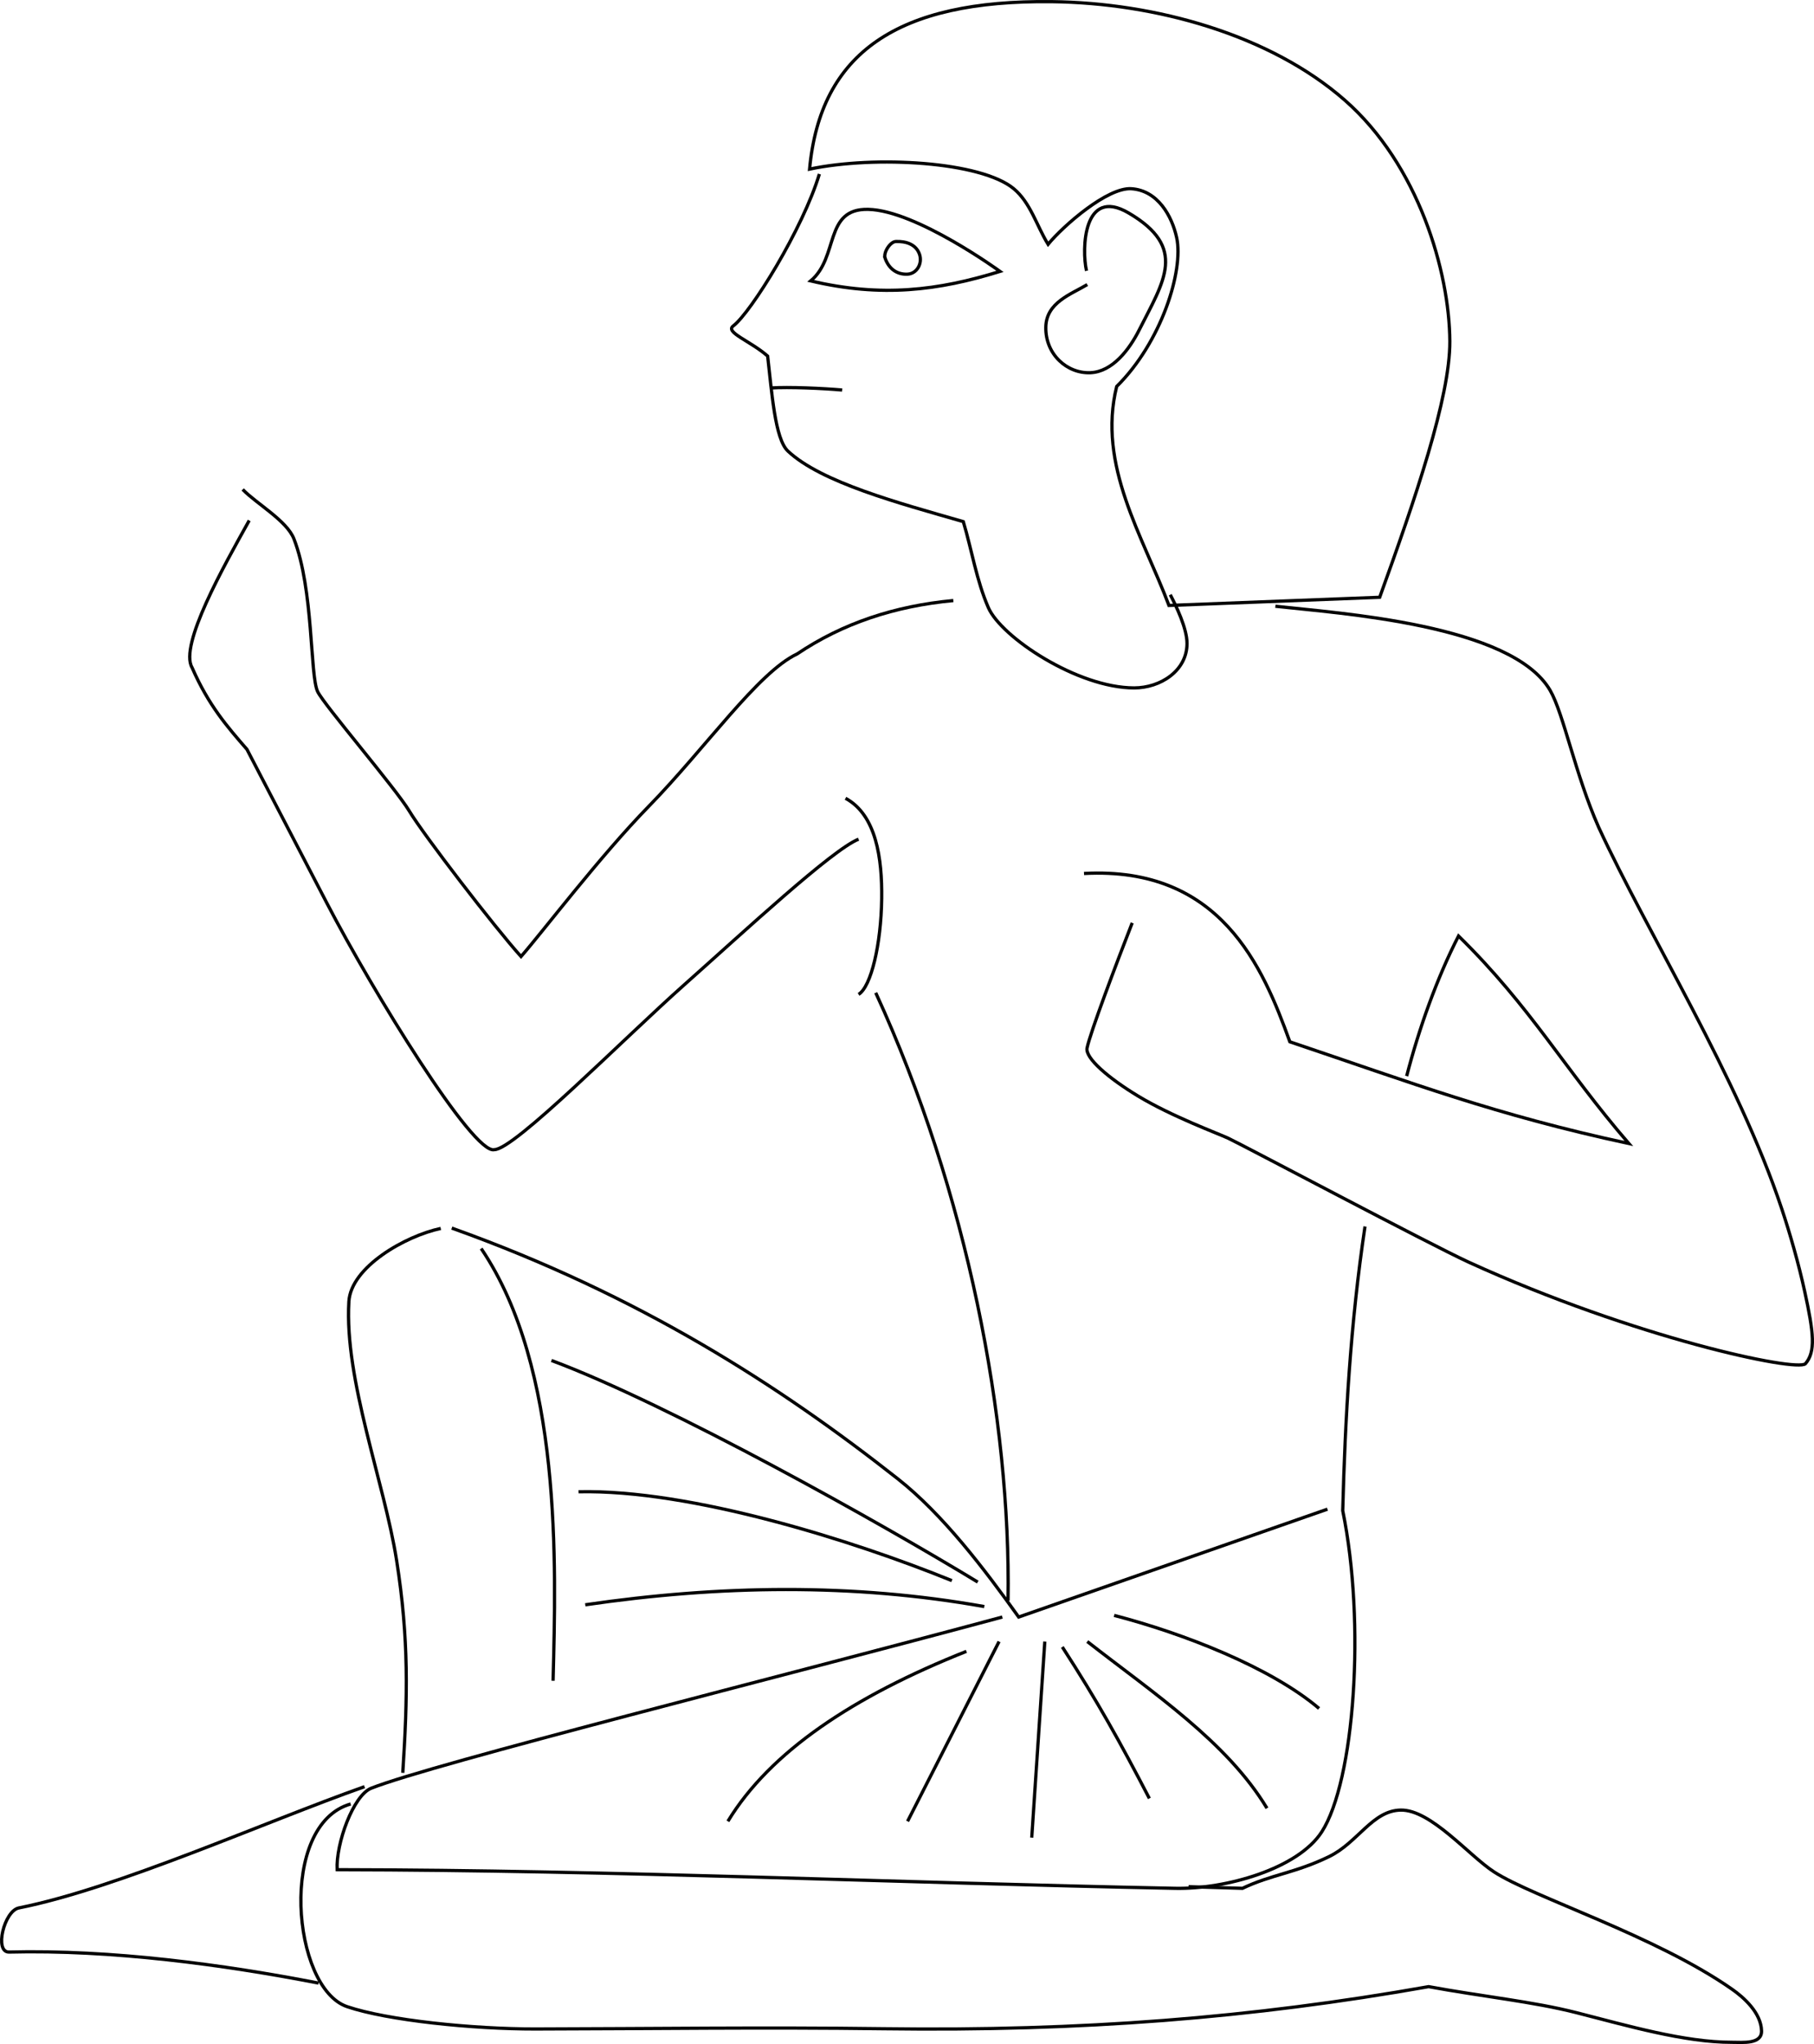 <?xml version="1.0" encoding="UTF-8" standalone="no"?>
<svg
   xmlns:dc="http://purl.org/dc/elements/1.1/"
   xmlns:cc="http://creativecommons.org/ns#"
   xmlns:rdf="http://www.w3.org/1999/02/22-rdf-syntax-ns#"
   xmlns:svg="http://www.w3.org/2000/svg"
   xmlns="http://www.w3.org/2000/svg"
   xmlns:sodipodi="http://sodipodi.sourceforge.net/DTD/sodipodi-0.dtd"
   xmlns:inkscape="http://www.inkscape.org/namespaces/inkscape"
   sodipodi:docname="A1_KV17_Room J EW.svg"
   inkscape:version="1.0 (4035a4f, 2020-05-01)"
   id="svg8"
   version="1.1"
   viewBox="0 0 148.388 167.147"
   height="167.147mm"
   width="148.388mm">
  <title
     id="title1558">A1 (KV 17, Room J EW)</title>
  <defs
     id="defs2" />
  <sodipodi:namedview
     fit-margin-bottom="0"
     fit-margin-right="0"
     fit-margin-left="0"
     fit-margin-top="0"
     inkscape:snap-nodes="false"
     inkscape:window-maximized="0"
     inkscape:window-y="23"
     inkscape:window-x="1259"
     inkscape:window-height="800"
     inkscape:window-width="1280"
     showgrid="false"
     inkscape:document-rotation="0"
     inkscape:current-layer="layer1"
     inkscape:document-units="mm"
     inkscape:cy="229.27746"
     inkscape:cx="141.83658"
     inkscape:zoom="0.7"
     inkscape:pageshadow="2"
     inkscape:pageopacity="0.0"
     borderopacity="1.0"
     bordercolor="#666666"
     pagecolor="#ffffff"
     id="base" />
  <g
     transform="translate(-23.579,-77.176)"
     id="layer1"
     inkscape:groupmode="layer"
     inkscape:label="Calque 1">
    <path
       sodipodi:nodetypes="ccccc"
       id="path903"
       d="m 138.646,165.173 c 0.992,-3.831 2.464,-7.996 4.243,-11.459 5.956,5.848 8.61,10.807 13.931,16.972 -10.936,-2.35 -17.662,-4.933 -27.729,-8.319 -2.204,-6.104 -5.655,-14.366 -16.838,-13.764"
       style="fill:none;stroke:#000000;stroke-width:0.265px;stroke-linecap:butt;stroke-linejoin:miter;stroke-opacity:1" />
    <path
       sodipodi:nodetypes="csssccsscsc"
       id="path905"
       d="m 116.195,152.644 c -1.325,3.397 -3.426,8.958 -3.692,10.223 -0.175,0.829 1.756,2.473 4.161,3.93 2.761,1.673 6.595,3.083 7.383,3.455 1.323,0.624 16.395,8.624 19.683,10.141 13.593,6.198 26.796,8.983 27.534,8.301 0.849,-0.98 0.685,-2.505 -0.055,-5.899 -0.497,-2.278 -1.192,-4.706 -1.874,-6.754 -3.587,-10.779 -10.942,-22.46 -14.977,-31.204 -1.923,-4.334 -2.87,-9.293 -3.97,-11.198 -3.12,-5.404 -17.287,-6.309 -22.481,-6.887"
       style="fill:none;stroke:#000000;stroke-width:0.265px;stroke-linecap:butt;stroke-linejoin:miter;stroke-opacity:1" />
    <path
       sodipodi:nodetypes="cscscsssc"
       id="path911"
       d="m 90.604,91.406 c -1.338,4.457 -5.604,11.339 -7.043,12.421 -0.696,0.523 1.386,1.219 2.812,2.466 0.347,2.967 0.593,6.764 1.655,7.766 2.714,2.561 9.095,4.257 14.351,5.772 0.703,2.359 1.075,4.792 2.046,7.027 1.054,2.425 7.303,6.571 11.933,6.571 2.144,0 4.321,-1.4 4.321,-3.632 0,-1.251 -0.904,-3.095 -1.37,-3.99"
       style="fill:none;stroke:#000000;stroke-width:0.265px;stroke-linecap:butt;stroke-linejoin:miter;stroke-opacity:1" />
    <path
       sodipodi:nodetypes="cssssc"
       id="path913"
       d="m 112.457,99.323 c -0.401,-1.748 -0.271,-6.909 3.445,-4.732 4.845,2.838 2.89,5.55 0.862,9.574 -0.809,1.605 -2.19,3.414 -3.986,3.489 -1.917,0.081 -3.693,-1.507 -3.65,-3.734 0.04,-2.007 2.043,-2.666 3.392,-3.474"
       style="fill:none;stroke:#000000;stroke-width:0.265px;stroke-linecap:butt;stroke-linejoin:miter;stroke-opacity:1" />
    <path
       sodipodi:nodetypes="cscsscccsssc"
       id="path915"
       d="m 89.803,91.005 c 5.383,-1.13 14.031,-0.62 16.704,1.604 1.368,1.138 1.871,3.029 2.806,4.544 1.247,-1.515 4.855,-4.671 6.813,-4.544 2.165,0.141 3.323,2.239 3.706,4 0.588,2.703 -1.252,8.56 -4.907,12.17 -1.599,6.46 2.139,12.232 4.276,17.907 5.746,-0.223 11.493,-0.445 17.239,-0.668 2.889,-7.983 5.759,-16.338 5.737,-20.925 -0.027,-5.691 -2.558,-14.442 -8.602,-19.733 C 127.477,80.021 118.111,77.412 109.62,77.312 97.02,77.164 90.685,81.478 89.803,91.005 Z"
       style="fill:none;stroke:#000000;stroke-width:0.265px;stroke-linecap:butt;stroke-linejoin:miter;stroke-opacity:1" />
    <path
       sodipodi:nodetypes="cc"
       id="path919"
       d="m 86.601,108.904 c 1.515,-0.103 4.352,0.031 5.867,0.165"
       style="fill:none;stroke:#000000;stroke-width:0.265px;stroke-linecap:butt;stroke-linejoin:miter;stroke-opacity:1" />
    <path
       sodipodi:nodetypes="sccs"
       id="path921"
       d="m 94.601,94.296 c 3.933,0.089 10.781,5.074 10.781,5.074 -5.055,1.567 -9.696,2.145 -15.485,0.776 2.322,-1.942 1.073,-5.933 4.704,-5.85 z"
       style="fill:none;stroke:#000000;stroke-width:0.265px;stroke-linecap:butt;stroke-linejoin:miter;stroke-opacity:1" />
    <path
       sodipodi:nodetypes="sssss"
       id="path923"
       d="m 95.981,98.285 c -0.156,-0.447 0.407,-1.342 0.88,-1.361 0.845,-0.032 1.654,0.24 1.933,1.038 0.262,0.749 -0.205,1.604 -0.998,1.635 -0.884,0.034 -1.523,-0.477 -1.816,-1.312 z"
       style="fill:none;stroke:#000000;stroke-width:0.265px;stroke-linecap:butt;stroke-linejoin:miter;stroke-opacity:1" />
    <path
       sodipodi:nodetypes="ccscsssc"
       id="path925"
       d="m 101.562,126.285 c -4.793,0.447 -9.053,1.859 -12.774,4.364 -3.197,1.502 -7.511,7.722 -12.119,12.44 -4.025,4.121 -8.659,10.238 -10.469,12.306 -2.18,-2.419 -7.969,-9.947 -9.144,-11.904 -1.107,-1.843 -6.976,-8.68 -7.494,-9.761 -0.638,-1.332 -0.325,-8.353 -1.94,-12.49 -0.584,-1.497 -3.078,-2.883 -4.191,-4.041"
       style="fill:none;stroke:#000000;stroke-width:0.265px;stroke-linecap:butt;stroke-linejoin:miter;stroke-opacity:1" />
    <path
       sodipodi:nodetypes="cccsczc"
       id="path927"
       d="m 43.966,119.737 c -2.074,3.728 -5.742,10.204 -4.677,12.027 1.354,3.101 2.885,4.841 4.49,6.688 0,0 4.37,8.403 6.555,12.605 3.746,7.204 11.951,20.553 13.677,20.13 1.627,0.014 10.548,-9.046 15.54,-13.482 4.993,-4.436 12.074,-11.019 14.26,-11.908"
       style="fill:none;stroke:#000000;stroke-width:0.265px;stroke-linecap:butt;stroke-linejoin:miter;stroke-opacity:1" />
    <path
       sodipodi:nodetypes="csc"
       id="path929"
       d="m 92.743,142.455 c 2.52,1.365 3.003,4.919 2.959,8.218 -0.049,3.726 -0.862,7.182 -1.89,7.818"
       style="fill:none;stroke:#000000;stroke-width:0.265px;stroke-linecap:butt;stroke-linejoin:miter;stroke-opacity:1" />
    <path
       sodipodi:nodetypes="cc"
       id="path931"
       d="m 95.215,158.357 c 7.49,16.303 11.056,34.879 10.824,49.712"
       style="fill:none;stroke:#000000;stroke-width:0.265px;stroke-linecap:butt;stroke-linejoin:miter;stroke-opacity:1" />
    <path
       sodipodi:nodetypes="ccsc"
       id="path933"
       d="m 132.165,200.586 c -8.419,2.94 -16.838,5.88 -25.257,8.82 -2.779,-3.893 -6.197,-8.396 -9.897,-11.309 -9.655,-7.603 -21.131,-15.009 -36.475,-20.496"
       style="fill:none;stroke:#000000;stroke-width:0.265px;stroke-linecap:butt;stroke-linejoin:miter;stroke-opacity:1" />
    <path
       sodipodi:nodetypes="cssc"
       id="path935"
       d="m 59.634,177.63 c -2.883,0.609 -7.35,3.146 -7.516,5.984 -0.375,6.414 2.901,14.781 3.904,21.157 1.016,6.453 0.9,11.198 0.506,17.375"
       style="fill:none;stroke:#000000;stroke-width:0.265px;stroke-linecap:butt;stroke-linejoin:miter;stroke-opacity:1" />
    <path
       sodipodi:nodetypes="cc"
       id="path937"
       d="m 62.939,179.271 c 6.634,9.797 6.125,25.767 5.883,35.346"
       style="fill:none;stroke:#000000;stroke-width:0.265px;stroke-linecap:butt;stroke-linejoin:miter;stroke-opacity:1" />
    <path
       sodipodi:nodetypes="cscsscc"
       id="path939"
       d="m 105.571,209.406 c -17.996,4.855 -46.595,12.004 -51.626,13.999 -1.47,0.583 -2.897,4.536 -2.786,6.662 22.702,0.035 45.576,1.069 68.578,1.523 4.121,0.081 10.014,-1.599 11.96,-4.61 2.681,-4.147 3.608,-17.05 1.719,-26.274 0.201,-7.543 0.62,-15.195 1.822,-23.238"
       style="fill:none;stroke:#000000;stroke-width:0.265px;stroke-linecap:butt;stroke-linejoin:miter;stroke-opacity:1" />
    <path
       sodipodi:nodetypes="cssc"
       id="path941"
       d="m 53.397,223.278 c -8.196,2.895 -20.167,8.3 -28.274,9.915 -1.208,0.241 -2.033,3.639 -0.802,3.608 8.368,-0.208 17.57,1.031 25.315,2.539"
       style="fill:none;stroke:#000000;stroke-width:0.265px;stroke-linecap:butt;stroke-linejoin:miter;stroke-opacity:1" />
    <path
       sodipodi:nodetypes="cssscssssssscc"
       id="path943"
       d="m 52.263,224.693 c -5.941,1.687 -4.802,15.042 -0.29,16.573 3.301,1.121 10.297,1.835 15.403,1.826 9.466,-0.016 18.491,-0.152 28.534,-0.02 16.138,0.212 30.03,-0.874 44.533,-3.442 4.385,0.807 8.549,1.225 12.106,2.132 4.103,1.046 8.814,2.427 12.728,2.419 0.856,-0.002 2.425,0.179 2.399,-0.933 -0.034,-1.486 -1.469,-2.746 -2.397,-3.396 -6.266,-4.39 -16.279,-7.522 -19.485,-9.605 -2.071,-1.346 -5.167,-5.096 -7.636,-5.055 -2.307,0.038 -3.504,2.656 -5.85,3.799 -2.776,1.352 -4.736,1.473 -7.093,2.599 -1.47,-0.044 -2.94,-0.089 -4.41,-0.134"
       style="fill:none;stroke:#000000;stroke-width:0.265px;stroke-linecap:butt;stroke-linejoin:miter;stroke-opacity:1" />
    <path
       sodipodi:nodetypes="cc"
       id="path945"
       d="m 68.688,188.425 c 9.703,3.615 27.06,13.372 34.872,18.121"
       style="fill:none;stroke:#000000;stroke-width:0.265px;stroke-linecap:butt;stroke-linejoin:miter;stroke-opacity:1" />
    <path
       sodipodi:nodetypes="cc"
       id="path947"
       d="m 70.905,199.162 c 9.133,-0.205 22.479,3.988 30.539,7.268"
       style="fill:none;stroke:#000000;stroke-width:0.265px;stroke-linecap:butt;stroke-linejoin:miter;stroke-opacity:1" />
    <path
       sodipodi:nodetypes="cc"
       id="path949"
       d="m 71.455,208.405 c 10.999,-1.607 21.895,-1.772 32.642,0.146"
       style="fill:none;stroke:#000000;stroke-width:0.265px;stroke-linecap:butt;stroke-linejoin:miter;stroke-opacity:1" />
    <path
       sodipodi:nodetypes="cc"
       id="path951"
       d="m 102.632,212.212 c -9.25,3.677 -16.053,8.206 -19.511,13.898"
       style="fill:none;stroke:#000000;stroke-width:0.265px;stroke-linecap:butt;stroke-linejoin:miter;stroke-opacity:1" />
    <path
       sodipodi:nodetypes="cc"
       id="path953"
       d="m 105.304,211.41 c -2.495,4.9 -4.989,9.8 -7.484,14.7"
       style="fill:none;stroke:#000000;stroke-width:0.265px;stroke-linecap:butt;stroke-linejoin:miter;stroke-opacity:1" />
    <path
       sodipodi:nodetypes="cc"
       id="path955"
       d="m 109.046,211.41 c -0.356,5.345 -0.713,10.691 -1.069,16.036"
       style="fill:none;stroke:#000000;stroke-width:0.265px;stroke-linecap:butt;stroke-linejoin:miter;stroke-opacity:1" />
    <path
       sodipodi:nodetypes="cc"
       id="path957"
       d="m 110.477,211.853 c 2.878,4.444 4.716,7.753 7.122,12.386"
       style="fill:none;stroke:#000000;stroke-width:0.265px;stroke-linecap:butt;stroke-linejoin:miter;stroke-opacity:1" />
    <path
       sodipodi:nodetypes="cc"
       id="path959"
       d="m 112.52,211.41 c 5.438,4.245 11.411,8.192 14.7,13.631"
       style="fill:none;stroke:#000000;stroke-width:0.265px;stroke-linecap:butt;stroke-linejoin:miter;stroke-opacity:1" />
    <path
       sodipodi:nodetypes="cc"
       id="path961"
       d="m 114.718,209.272 c 5.65,1.466 12.813,4.255 16.762,7.61"
       style="fill:none;stroke:#000000;stroke-width:0.265px;stroke-linecap:butt;stroke-linejoin:miter;stroke-opacity:1" />
  </g>
</svg>
